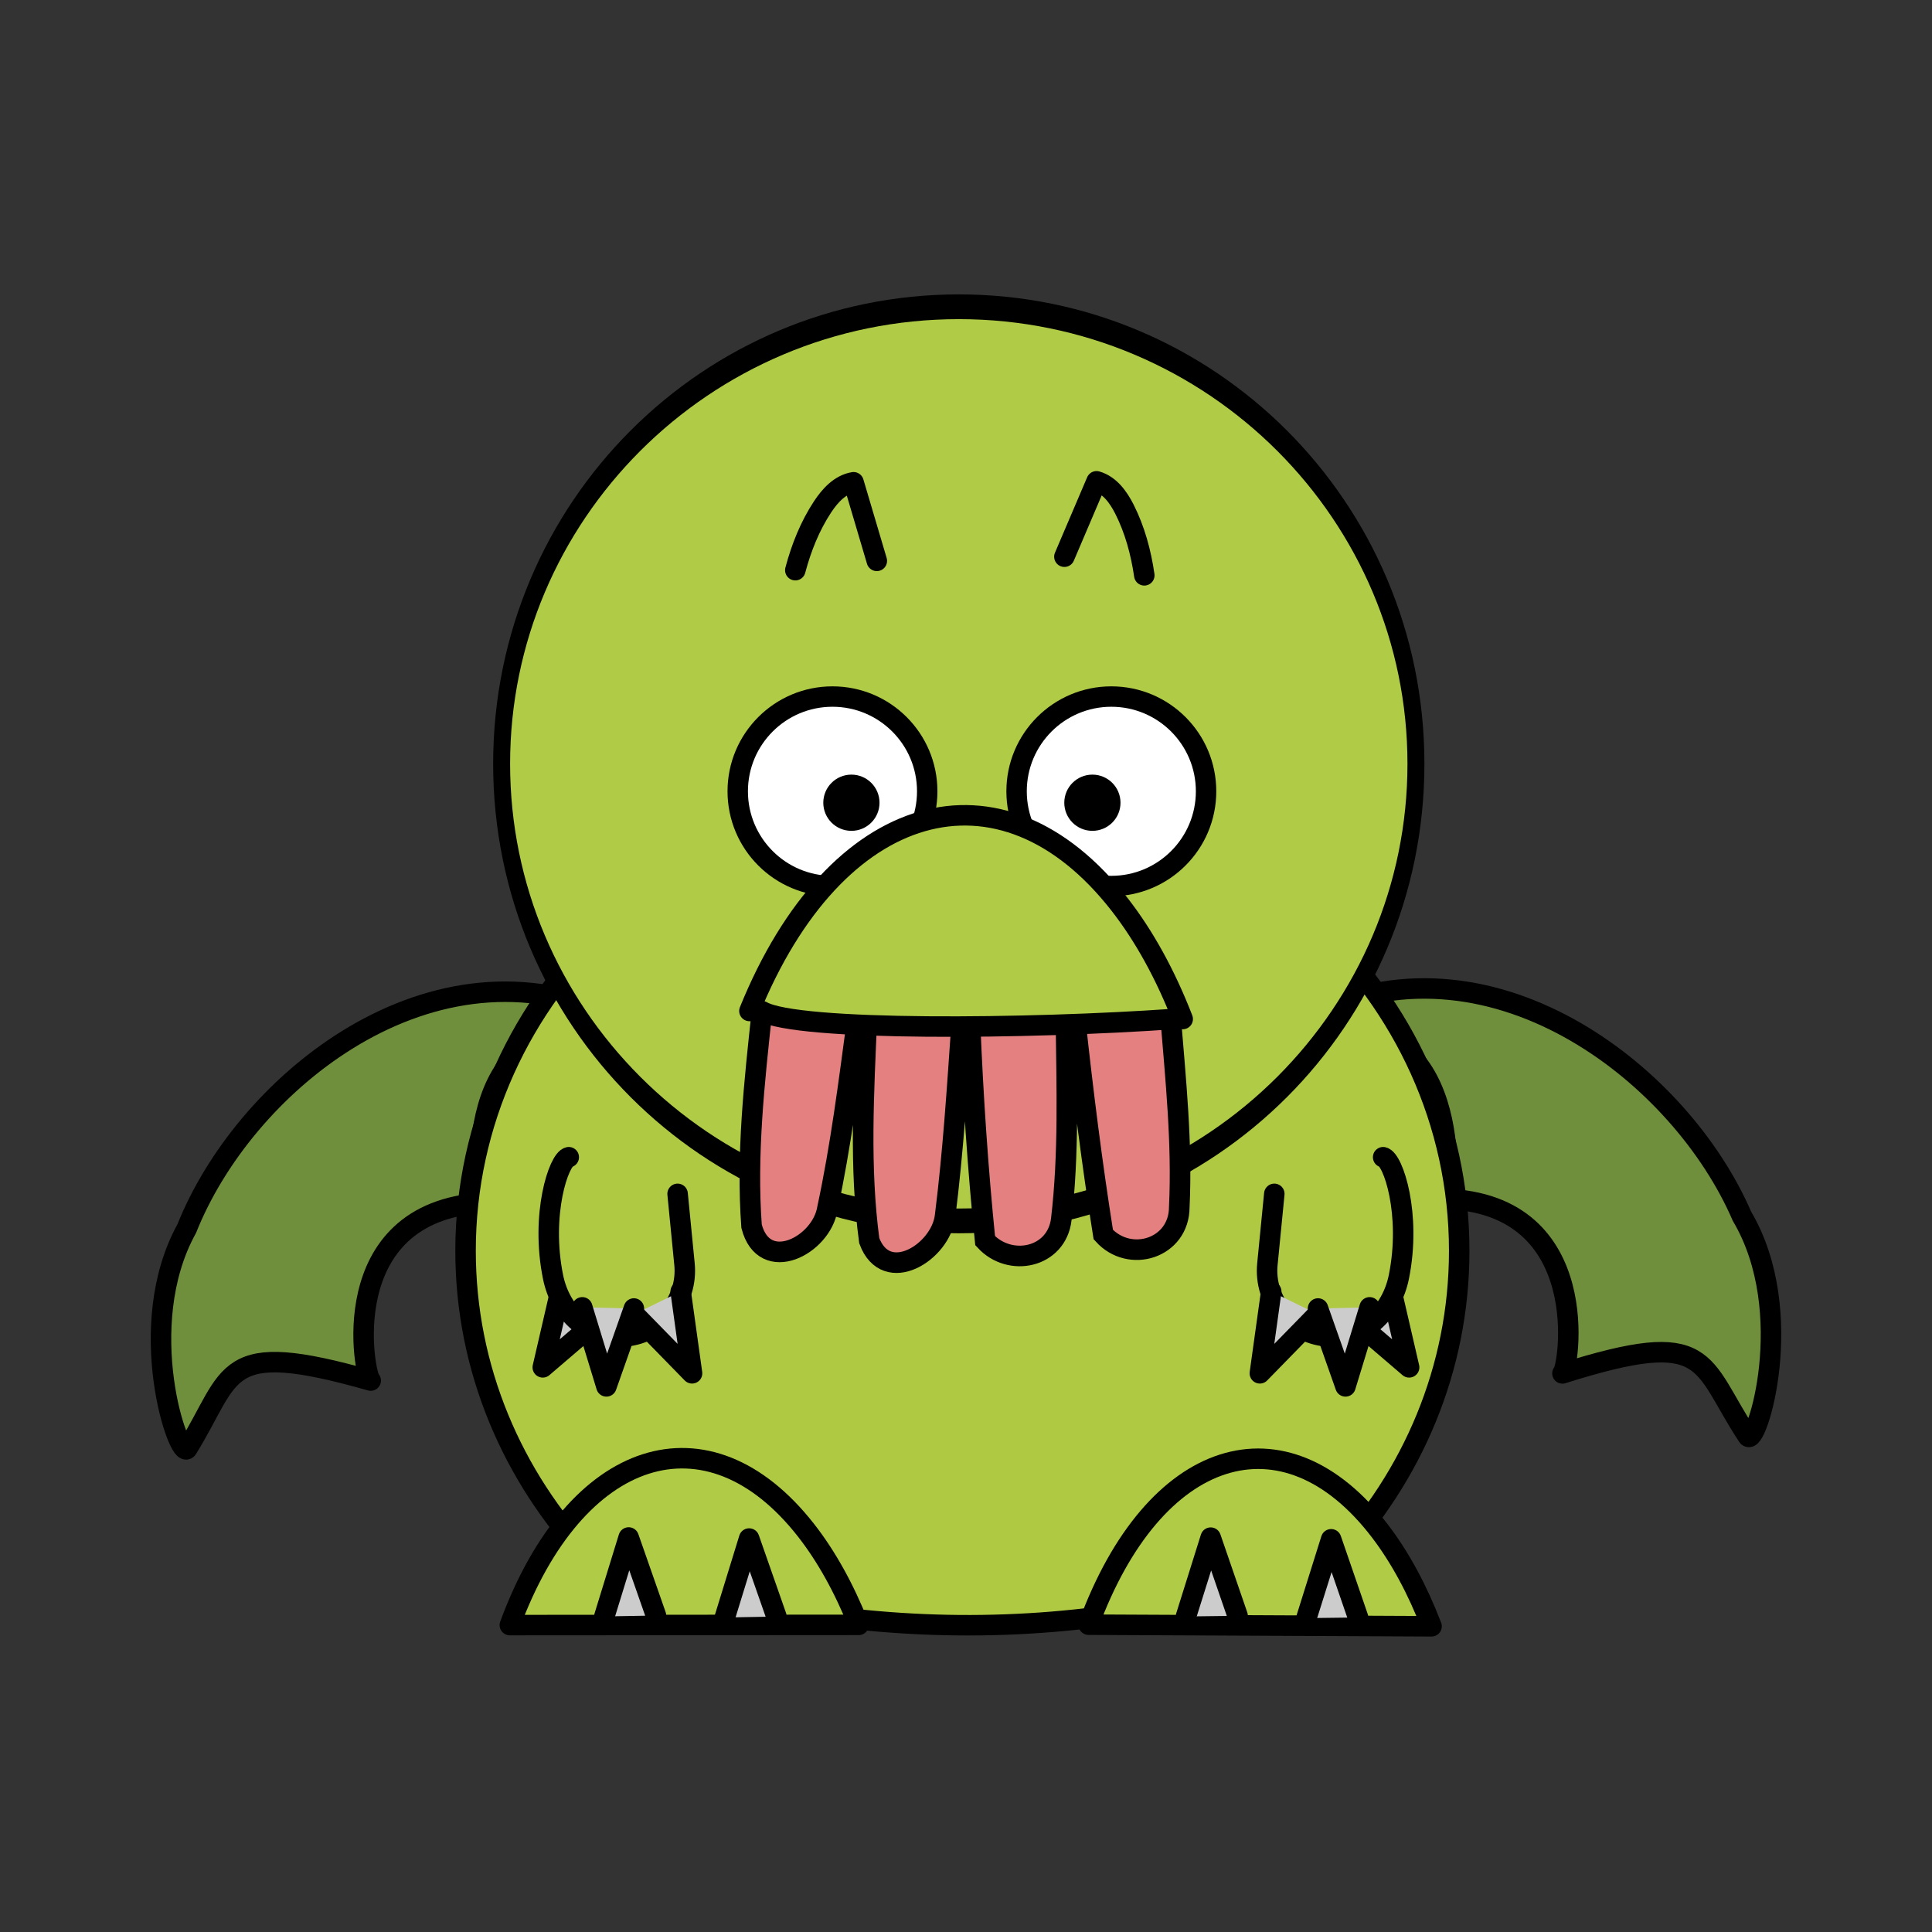 <svg:svg xmlns:dc="http://purl.org/dc/elements/1.1/" xmlns:ns1="http://sodipodi.sourceforge.net/DTD/sodipodi-0.dtd" xmlns:ns2="http://www.inkscape.org/namespaces/inkscape" xmlns:ns4="http://creativecommons.org/ns#" xmlns:rdf="http://www.w3.org/1999/02/22-rdf-syntax-ns#" xmlns:svg="http://www.w3.org/2000/svg" height="377.2" id="svg2" version="1.1" viewBox="-26.623 -57.458 377.2 377.2" width="377.2" ns1:docname="cutieCthulu05.svg" ns2:version="0.48.5 r10040">
    <svg:rect x="-26.623" y="-57.458" width="377.2" height="377.2" fill="#333333" stroke="none"/>
    <svg:defs id="defs4">
        <ns2:path-effect copytype="single_stretched" effect="skeletal" fuse_tolerance="0" id="path-effect3196" is_visible="true" normal_offset="0" pattern="M 0,5 C 0,2.24 2.24,0 5,0 7.76,0 10,2.24 10,5 10,7.76 7.76,10 5,10 2.24,10 0,7.76 0,5 z" prop_scale="1" prop_units="false" scale_y_rel="false" spacing="0" tang_offset="0" vertical_pattern="false" />
    </svg:defs>
    <ns1:namedview bordercolor="#666666" borderopacity="1.0" fit-margin-bottom="0" fit-margin-left="0" fit-margin-right="0" fit-margin-top="0" id="base" pagecolor="#ffffff" showgrid="false" ns2:current-layer="layer1" ns2:cx="50.592021" ns2:cy="155.45692" ns2:document-units="px" ns2:pageopacity="0.0" ns2:pageshadow="2" ns2:window-height="1106" ns2:window-maximized="1" ns2:window-width="1920" ns2:window-x="0" ns2:window-y="32" ns2:zoom="2.22" />
    <svg:g id="layer1" transform="translate(-231.268,-261.665)" ns2:groupmode="layer" ns2:label="Layer 1">
        <svg:g id="g3961">
            <svg:path d="M 272.44,407.222 C 258.075,416.133 246.639,430.194 241.108,444.073 230.521,463.227 239.694,489.598 241.229,487.011 250.305,472.319 247.64,465.386 277.02,473.745 275.809,473.265 269.54,440.788 298.977,439.034 298.28,437.805 294.126,401.725 322.814,405.741 322.965,404.51 323.159,403.292 323.38,402.071 305.46,394.265 287.374,397.958 272.44,407.222 z" id="use4671" style="color:#000000;fill:#6f8f3c;fill-opacity:1;fill-rule:nonzero;stroke:#000000;stroke-width:4;stroke-linecap:round;stroke-linejoin:round;stroke-miterlimit:4;stroke-opacity:1;stroke-dasharray:none;stroke-dashoffset:0;marker:none;visibility:visible;display:inline;overflow:visible;enable-background:accumulate" ns1:nodetypes="sccccccs" ns2:connector-curvature="0" ns2:transform-center-x="45.182579" ns2:transform-center-y="40.600257" />
            <svg:path d="M 512.372,405.722 C 526.985,414.219 538.818,427.948 544.744,441.662 555.874,460.506 547.457,487.128 545.849,484.586 536.357,470.16 538.823,463.154 509.693,472.348 510.89,471.834 516.229,439.191 486.754,438.278 487.416,437.029 490.538,400.846 461.977,405.679 461.79,404.453 461.562,403.242 461.306,402.027 478.996,393.712 497.18,396.888 512.372,405.722 z" id="use3020" style="color:#000000;fill:#6f8f3c;fill-opacity:1;fill-rule:nonzero;stroke:#000000;stroke-width:4;stroke-linecap:round;stroke-linejoin:round;stroke-miterlimit:4;stroke-opacity:1;stroke-dasharray:none;stroke-dashoffset:0;marker:none;visibility:visible;display:inline;overflow:visible;enable-background:accumulate" ns1:nodetypes="sccccccs" ns2:connector-curvature="0" ns2:transform-center-x="-46.088044" ns2:transform-center-y="39.066199" />
            <svg:path d="M 392.553,357.563 C 338.969,357.563 295.541,398.236 295.541,448.402 295.541,471.444 304.674,492.455 319.718,508.473 367.357,524.982 415.817,526.719 465.388,508.473 480.433,492.455 489.538,471.444 489.538,448.402 489.538,398.236 446.137,357.563 392.553,357.563 z" id="path4933-2" style="fill:#afca42;fill-opacity:1;stroke:#000000;stroke-width:4;stroke-miterlimit:4;stroke-opacity:1;stroke-dasharray:none" ns1:nodetypes="ssccss" ns2:connector-curvature="0" />
            <svg:path d="M 389.344,117.279 C 389.344,134.481 368.977,148.426 343.852,148.426 318.728,148.426 298.361,134.481 298.361,117.279 298.361,100.076 318.728,86.131 343.852,86.131 368.977,86.131 389.344,100.076 389.344,117.279 z" id="use4122" style="color:#000000;fill:#b0cb45;fill-opacity:1;fill-rule:nonzero;stroke:#000000;stroke-width:1.687;stroke-linecap:round;stroke-linejoin:round;stroke-miterlimit:4;stroke-opacity:1;stroke-dasharray:none;stroke-dashoffset:0;marker:none;visibility:visible;display:inline;overflow:visible;enable-background:accumulate" transform="matrix(1.962,0,0,2.865,-282.802,17.334)" ns1:cx="343.85245" ns1:cy="117.27872" ns1:rx="45.491802" ns1:ry="31.147541" ns1:type="arc" />
            <svg:g id="g3787" style="stroke-width:6.638;stroke-miterlimit:4;stroke-dasharray:none" transform="matrix(0.603,0,0,-0.603,190.317,505.158)">
                <svg:path d="M 108.5,43.79 C 108.5,229.965 -42.425,380.89 -228.6,380.89 -414.775,380.89 -565.7,229.965 -565.7,43.79 -565.7,-142.385 -414.775,-293.31 -228.6,-293.31 -42.425,-293.31 108.5,-142.385 108.5,43.79 z" id="path2985-3" style="fill:#ffffff;fill-opacity:1;stroke:#000000;stroke-width:72.621;stroke-miterlimit:4;stroke-opacity:1;stroke-dasharray:none" transform="matrix(0.091,0,0,0.091,314.1,238.9)" ns1:cx="-228.60001" ns1:cy="43.790001" ns1:rx="337.10001" ns1:ry="337.10001" ns1:type="arc" />
                <svg:path d="M 108.5,43.79 C 108.5,229.965 -42.425,380.89 -228.6,380.89 -414.775,380.89 -565.7,229.965 -565.7,43.79 -565.7,-142.385 -414.775,-293.31 -228.6,-293.31 -42.425,-293.31 108.5,-142.385 108.5,43.79 z" id="use3779" style="fill:#000000;fill-opacity:1;stroke:none" transform="matrix(0.027,0,0,0.027,305.6,238)" ns1:cx="-228.60001" ns1:cy="43.790001" ns1:rx="337.10001" ns1:ry="337.10001" ns1:type="arc" />
            </svg:g>
            <svg:g id="g4971" style="stroke-width:6.638;stroke-miterlimit:4;stroke-dasharray:none" transform="matrix(-0.603,0,0,-0.603,598.477,505.158)">
                <svg:path d="M 108.5,43.79 C 108.5,229.965 -42.425,380.89 -228.6,380.89 -414.775,380.89 -565.7,229.965 -565.7,43.79 -565.7,-142.385 -414.775,-293.31 -228.6,-293.31 -42.425,-293.31 108.5,-142.385 108.5,43.79 z" id="path4973" style="fill:#ffffff;fill-opacity:1;stroke:#000000;stroke-width:72.621;stroke-miterlimit:4;stroke-opacity:1;stroke-dasharray:none" transform="matrix(0.091,0,0,0.091,314.1,238.9)" ns1:cx="-228.60001" ns1:cy="43.790001" ns1:rx="337.10001" ns1:ry="337.10001" ns1:type="arc" />
                <svg:path d="M 108.5,43.79 C 108.5,229.965 -42.425,380.89 -228.6,380.89 -414.775,380.89 -565.7,229.965 -565.7,43.79 -565.7,-142.385 -414.775,-293.31 -228.6,-293.31 -42.425,-293.31 108.5,-142.385 108.5,43.79 z" id="path4975" style="fill:#000000;fill-opacity:1;stroke:none" transform="matrix(0.027,0,0,0.027,305.6,238)" ns1:cx="-228.60001" ns1:cy="43.790001" ns1:rx="337.10001" ns1:ry="337.10001" ns1:type="arc" />
            </svg:g>
            <svg:path d="M 353.428,401.479 C 351.911,415.544 350.353,429.69 351.379,443.6 353.831,453.163 365.014,447.413 366.189,440.153 368.79,428.03 370.369,415.532 372.043,403.057 365.603,402.67 359.371,402.151 353.428,401.479 z M 433.1,402.122 C 427.156,402.683 420.952,403.095 414.572,403.378 416.09,417.369 417.841,431.36 420.046,445.236 425.186,450.953 434.876,447.955 434.886,439.861 435.48,427.441 434.175,414.932 433.159,402.443 L 433.1,402.122 z M 373.887,403.173 C 373.264,417.666 372.442,432.255 374.356,446.434 377.653,455.361 388.353,448.687 389.166,441.614 390.738,429.112 391.54,416.419 392.415,403.758 386.086,403.699 379.89,403.504 373.887,403.173 z M 412.758,403.465 C 407.401,403.678 401.925,403.787 396.337,403.787 395.564,403.787 394.794,403.791 394.025,403.787 394.601,418.045 395.549,432.292 396.981,446.434 401.827,451.708 410.959,449.797 411.85,442.257 413.348,429.515 412.918,416.46 412.758,403.465 z" id="path4483-5-4" style="color:#000000;fill:#e58080;fill-opacity:1;fill-rule:nonzero;stroke:#000000;stroke-width:4.019;stroke-linecap:butt;stroke-linejoin:miter;stroke-miterlimit:4;stroke-opacity:1;stroke-dasharray:none;stroke-dashoffset:0;marker:none;visibility:visible;display:inline;overflow:visible;enable-background:accumulate" ns2:connector-curvature="0" />
            <svg:path d="M 435.554,403.161 434.022,403.136 C 405.658,405.144 360.238,405.581 353.422,401.637 L 350.962,401.587 C 367.684,360.356 400.053,351.049 423.235,380.789 428.033,386.943 432.195,394.502 435.554,403.161 z" id="use4149" style="color:#000000;fill:#b0cb45;fill-opacity:1;fill-rule:nonzero;stroke:#000000;stroke-width:4;stroke-linecap:round;stroke-linejoin:round;stroke-miterlimit:4;stroke-opacity:1;stroke-dasharray:none;stroke-dashoffset:0;marker:none;visibility:visible;display:inline;overflow:visible;enable-background:accumulate" ns1:nodetypes="ccccsc" ns2:connector-curvature="0" />
            <svg:path d="M 375.833,313.708 C 374.319,308.594 372.804,303.479 371.289,298.365 368.63,298.814 366.699,300.971 365.27,303.123 362.774,306.896 361.08,311.164 359.921,315.527" id="path5118" style="color:#000000;fill:#b0cb45;fill-opacity:1;fill-rule:nonzero;stroke:#000000;stroke-width:4;stroke-linecap:round;stroke-linejoin:round;stroke-miterlimit:4;stroke-opacity:1;stroke-dasharray:none;stroke-dashoffset:0;marker:none;visibility:visible;display:inline;overflow:visible;enable-background:accumulate" ns2:connector-curvature="0" />
            <svg:path d="M 412.457,312.896 C 414.55,307.99 416.643,303.083 418.736,298.177 421.326,298.929 422.996,301.294 424.168,303.595 426.213,307.63 427.405,312.065 428.056,316.533" id="use5144" style="color:#000000;fill:#b0cb45;fill-opacity:1;fill-rule:nonzero;stroke:#000000;stroke-width:4;stroke-linecap:round;stroke-linejoin:round;stroke-miterlimit:4;stroke-opacity:1;stroke-dasharray:none;stroke-dashoffset:0;marker:none;visibility:visible;display:inline;overflow:visible;enable-background:accumulate" ns2:connector-curvature="0" />
            <svg:g id="g3183" transform="matrix(1,-0.02,0.02,1,-9.822,7.925)">
                <svg:path d="M 303.617,519.633 C 317.077,485.212 343.115,477.435 361.775,502.264 365.636,507.402 368.991,513.722 371.695,520.951 z" id="use4662" style="color:#000000;fill:#b0cb45;fill-opacity:1;fill-rule:nonzero;stroke:#000000;stroke-width:4;stroke-linecap:round;stroke-linejoin:round;stroke-miterlimit:4;stroke-opacity:1;stroke-dasharray:none;stroke-dashoffset:0;marker:none;visibility:visible;display:inline;overflow:visible;enable-background:accumulate" ns1:nodetypes="cscc" ns2:connector-curvature="0" />
                <svg:path d="M 322.092,518.312 327.146,503.001 332.17,518.337" id="path3024-6" style="color:#000000;fill:#cccccc;fill-opacity:1;fill-rule:nonzero;stroke:#000000;stroke-width:4;stroke-linecap:round;stroke-linejoin:round;stroke-miterlimit:4;stroke-opacity:1;stroke-dasharray:none;stroke-dashoffset:0;marker:none;visibility:visible;display:inline;overflow:visible;enable-background:accumulate" ns1:nodetypes="ccc" ns2:connector-curvature="0" />
                <svg:path d="M 345.598,518.988 350.652,503.676 355.676,519.012" id="path3024-6-7" style="color:#000000;fill:#cccccc;fill-opacity:1;fill-rule:nonzero;stroke:#000000;stroke-width:4;stroke-linecap:round;stroke-linejoin:round;stroke-miterlimit:4;stroke-opacity:1;stroke-dasharray:none;stroke-dashoffset:0;marker:none;visibility:visible;display:inline;overflow:visible;enable-background:accumulate" ns1:nodetypes="ccc" ns2:connector-curvature="0" />
            </svg:g>
            <svg:g id="g3188" transform="matrix(1,-0.015,0.015,1,-7.673,8.03)">
                <svg:path d="M 417.057,519.633 C 430.292,485.212 455.896,477.435 474.244,502.264 478.041,507.402 481.34,513.722 483.998,520.951 z" id="use4145-4" style="color:#000000;fill:#b0cb45;fill-opacity:1;fill-rule:nonzero;stroke:#000000;stroke-width:4;stroke-linecap:round;stroke-linejoin:round;stroke-miterlimit:4;stroke-opacity:1;stroke-dasharray:none;stroke-dashoffset:0;marker:none;visibility:visible;display:inline;overflow:visible;enable-background:accumulate" ns1:nodetypes="cscc" ns2:connector-curvature="0" />
                <svg:path d="M 436.092,518.312 441.146,503.001 446.17,518.337" id="use3103" style="color:#000000;fill:#cccccc;fill-opacity:1;fill-rule:nonzero;stroke:#000000;stroke-width:4;stroke-linecap:round;stroke-linejoin:round;stroke-miterlimit:4;stroke-opacity:1;stroke-dasharray:none;stroke-dashoffset:0;marker:none;visibility:visible;display:inline;overflow:visible;enable-background:accumulate" ns1:nodetypes="ccc" ns2:connector-curvature="0" />
                <svg:path d="M 459.598,518.988 464.652,503.676 469.676,519.012" id="use3105" style="color:#000000;fill:#cccccc;fill-opacity:1;fill-rule:nonzero;stroke:#000000;stroke-width:4;stroke-linecap:round;stroke-linejoin:round;stroke-miterlimit:4;stroke-opacity:1;stroke-dasharray:none;stroke-dashoffset:0;marker:none;visibility:visible;display:inline;overflow:visible;enable-background:accumulate" ns1:nodetypes="ccc" ns2:connector-curvature="0" />
            </svg:g>
            <svg:g id="g3165" transform="translate(8,-2)">
                <svg:path d="M 314.862,462.676 302.614,473.165 306.249,457.441" id="path3024-6-5-3-5" style="color:#000000;fill:#cccccc;fill-opacity:1;fill-rule:nonzero;stroke:#000000;stroke-width:4;stroke-linecap:round;stroke-linejoin:round;stroke-miterlimit:4;stroke-opacity:1;stroke-dasharray:none;stroke-dashoffset:0;marker:none;visibility:visible;display:inline;overflow:visible;enable-background:accumulate" ns1:nodetypes="ccc" ns2:connector-curvature="0" />
                <svg:path d="M 328.937,439.293 330.285,453.014 C 330.986,460.14 325.827,466.437 318.718,467.134 311.608,467.83 306.047,462.546 304.622,455.529 302.133,443.276 305.749,432.531 307.687,432.138" id="use4926" style="fill:#afca42;fill-opacity:1;stroke:#000000;stroke-width:4;stroke-linecap:round;stroke-linejoin:round;stroke-miterlimit:4;stroke-opacity:1;stroke-dasharray:none" ns1:nodetypes="csssc" ns2:connector-curvature="0" />
                <svg:path d="M 329.538,458.36 331.76,474.33 320.484,462.786" id="path3024-6-5" style="color:#000000;fill:#cccccc;fill-opacity:1;fill-rule:nonzero;stroke:#000000;stroke-width:4;stroke-linecap:round;stroke-linejoin:round;stroke-miterlimit:4;stroke-opacity:1;stroke-dasharray:none;stroke-dashoffset:0;marker:none;visibility:visible;display:inline;overflow:visible;enable-background:accumulate" ns1:nodetypes="ccc" ns2:connector-curvature="0" />
                <svg:path d="M 320.402,461.676 315.041,476.883 310.326,461.449" id="path3024-6-5-3" style="color:#000000;fill:#cccccc;fill-opacity:1;fill-rule:nonzero;stroke:#000000;stroke-width:4;stroke-linecap:round;stroke-linejoin:round;stroke-miterlimit:4;stroke-opacity:1;stroke-dasharray:none;stroke-dashoffset:0;marker:none;visibility:visible;display:inline;overflow:visible;enable-background:accumulate" ns1:nodetypes="ccc" ns2:connector-curvature="0" />
            </svg:g>
            <svg:g id="use3171" transform="matrix(-1,0,0,1,782.375,-2)">
                <svg:path d="M 314.862,462.676 302.614,473.165 306.249,457.441" id="path3175" style="color:#000000;fill:#cccccc;fill-opacity:1;fill-rule:nonzero;stroke:#000000;stroke-width:4;stroke-linecap:round;stroke-linejoin:round;stroke-miterlimit:4;stroke-opacity:1;stroke-dasharray:none;stroke-dashoffset:0;marker:none;visibility:visible;display:inline;overflow:visible;enable-background:accumulate" ns1:nodetypes="ccc" ns2:connector-curvature="0" />
                <svg:path d="M 328.937,439.293 330.285,453.014 C 330.986,460.14 325.827,466.437 318.718,467.134 311.608,467.83 306.047,462.546 304.622,455.529 302.133,443.276 305.749,432.531 307.687,432.138" id="path3177" style="fill:#afca42;fill-opacity:1;stroke:#000000;stroke-width:4;stroke-linecap:round;stroke-linejoin:round;stroke-miterlimit:4;stroke-opacity:1;stroke-dasharray:none" ns1:nodetypes="csssc" ns2:connector-curvature="0" />
                <svg:path d="M 329.538,458.36 331.76,474.33 320.484,462.786" id="path3179" style="color:#000000;fill:#cccccc;fill-opacity:1;fill-rule:nonzero;stroke:#000000;stroke-width:4;stroke-linecap:round;stroke-linejoin:round;stroke-miterlimit:4;stroke-opacity:1;stroke-dasharray:none;stroke-dashoffset:0;marker:none;visibility:visible;display:inline;overflow:visible;enable-background:accumulate" ns1:nodetypes="ccc" ns2:connector-curvature="0" />
                <svg:path d="M 320.402,461.676 315.041,476.883 310.326,461.449" id="path3181" style="color:#000000;fill:#cccccc;fill-opacity:1;fill-rule:nonzero;stroke:#000000;stroke-width:4;stroke-linecap:round;stroke-linejoin:round;stroke-miterlimit:4;stroke-opacity:1;stroke-dasharray:none;stroke-dashoffset:0;marker:none;visibility:visible;display:inline;overflow:visible;enable-background:accumulate" ns1:nodetypes="ccc" ns2:connector-curvature="0" />
            </svg:g>
        </svg:g>
    </svg:g>
</svg:svg>
